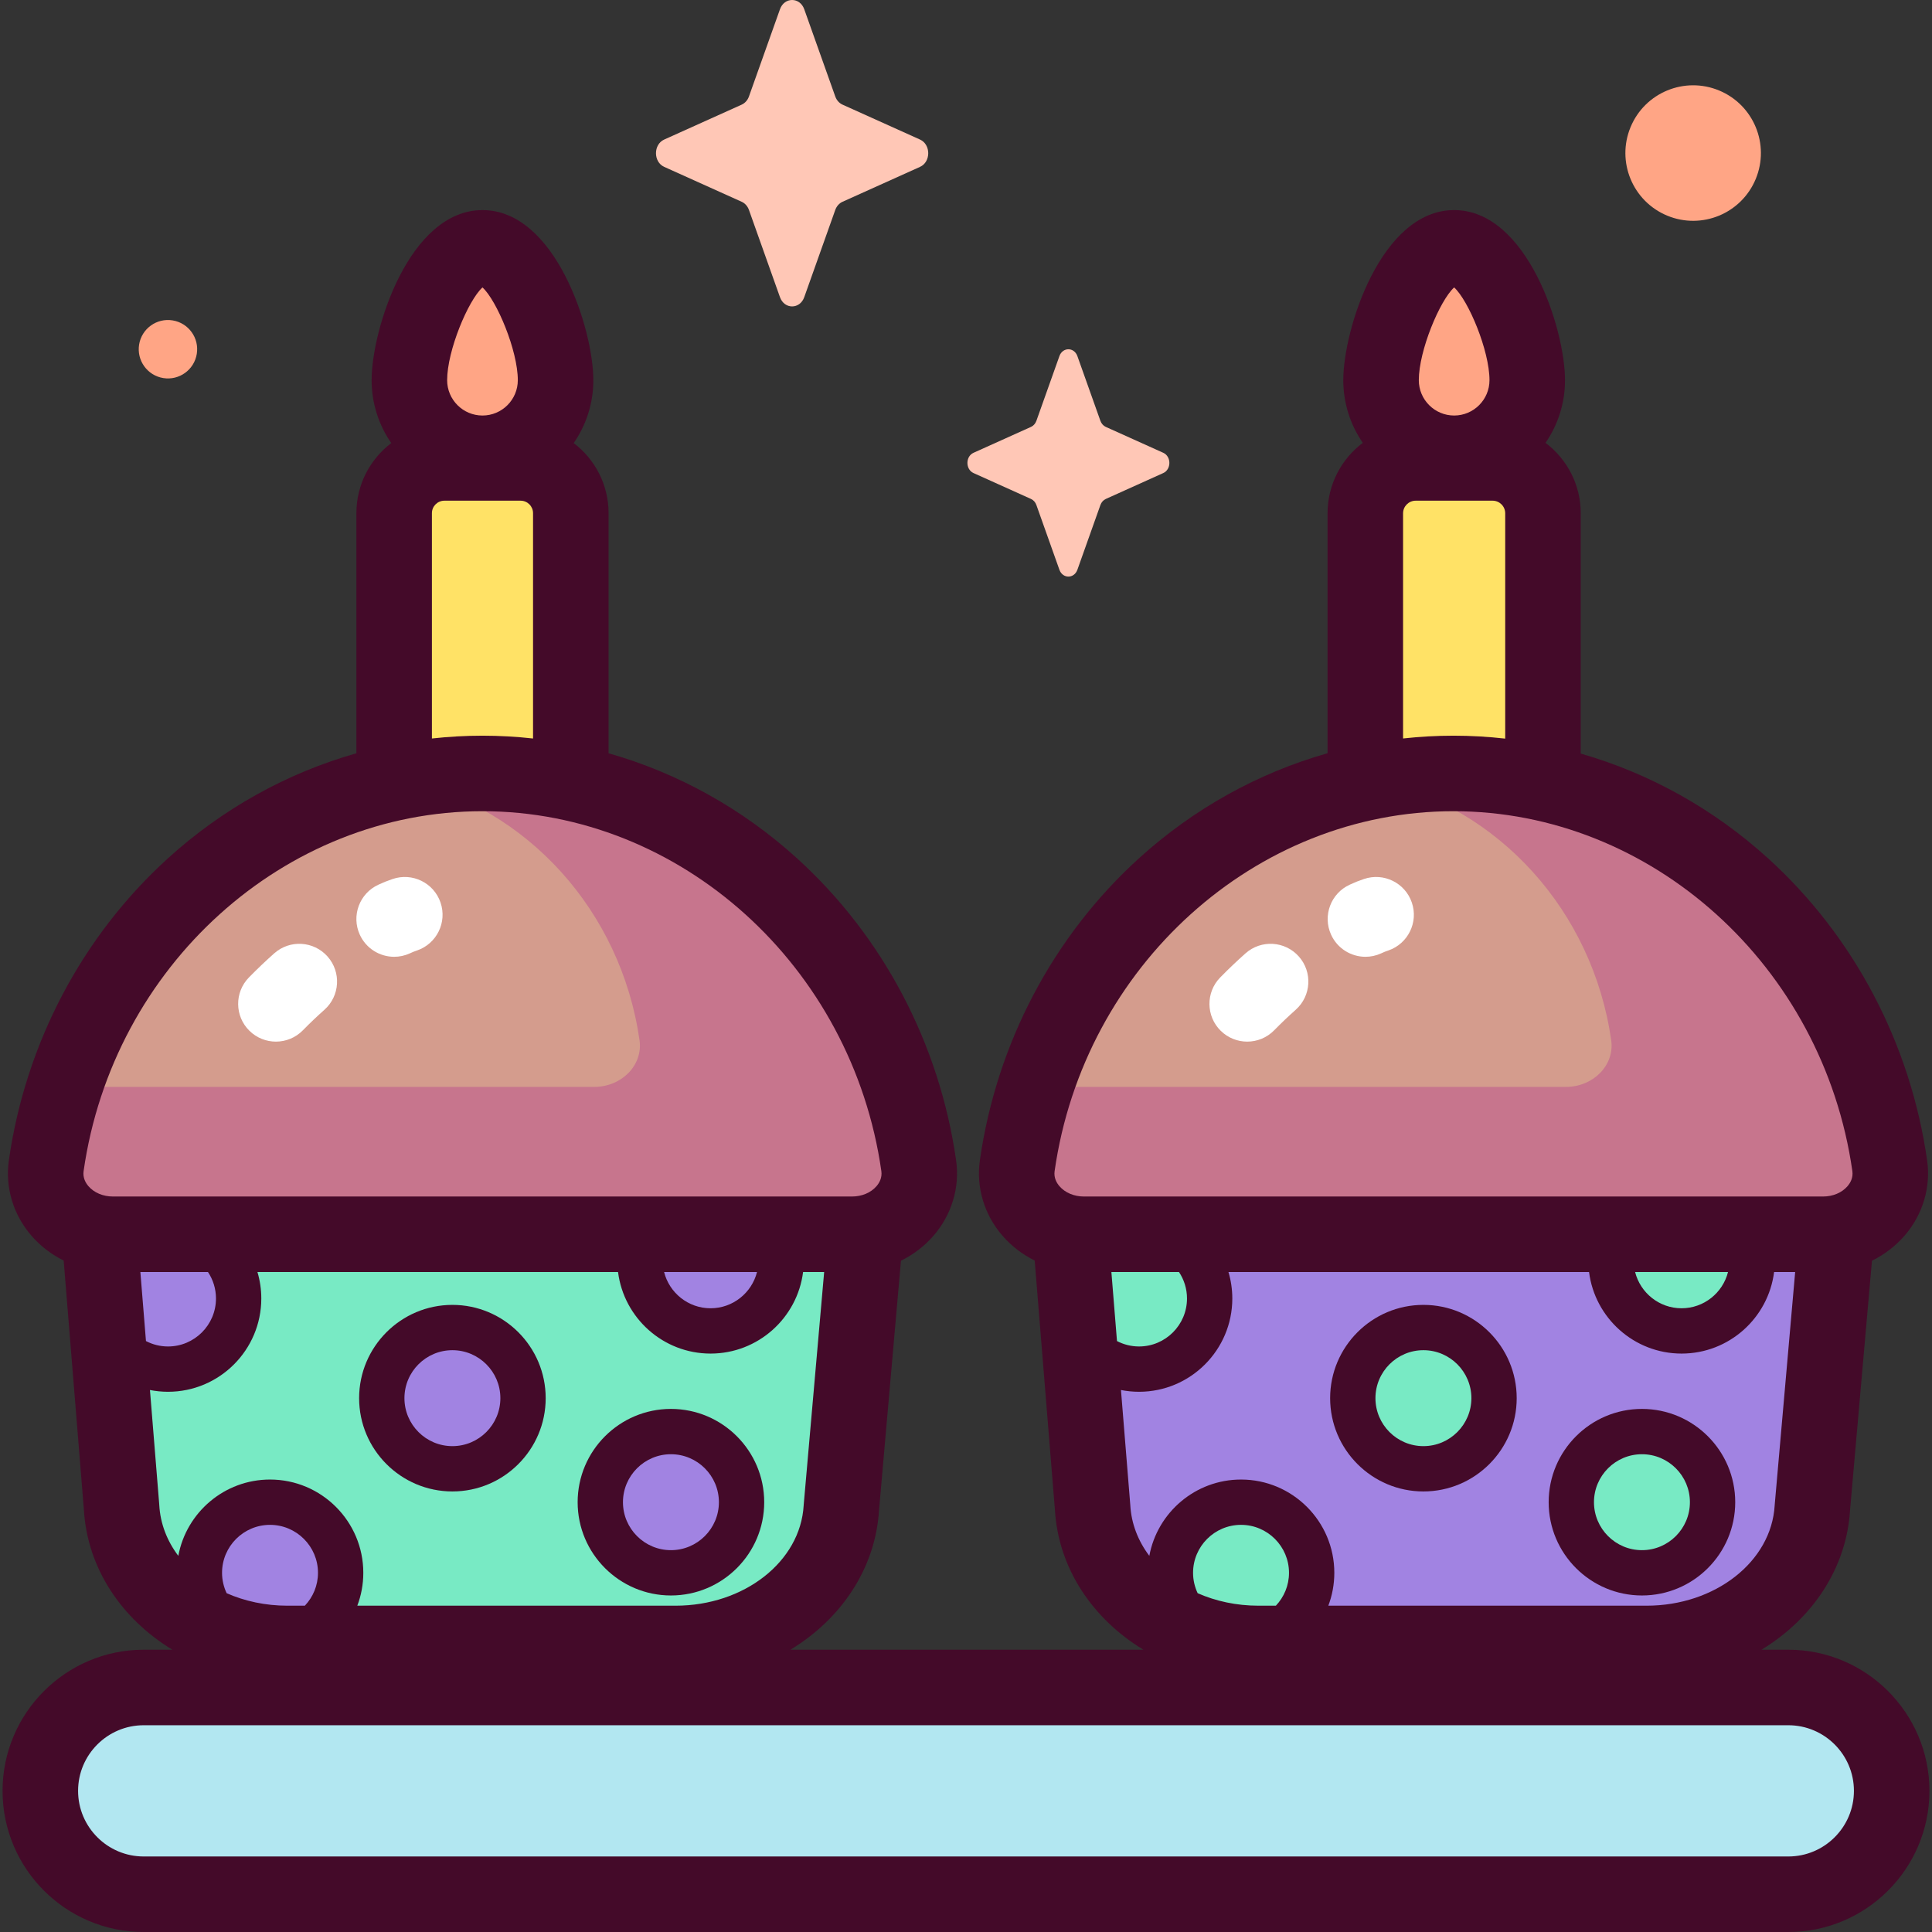 <svg id="Capa_1" enable-background="new 0 0 512 512" height="512" viewBox="0 0 512 512" width="512" xmlns="http://www.w3.org/2000/svg"><rect x="0" y="0" width="512" height="512" fill="#333333" stroke="none"/><g><g><path d="m137.959 122.68h-20.194c-7.351 0-13.311 5.959-13.311 13.31v77.81c0 7.351 5.959 13.311 13.311 13.311h20.194c7.351 0 13.311-5.959 13.311-13.311v-77.81c-.001-7.35-5.96-13.31-13.311-13.31z" fill="#ffe266"/><path d="m147.234 100.753c0 10.699-8.673 19.372-19.372 19.372s-19.372-8.673-19.372-19.372 8.673-35.072 19.372-35.072c10.698.001 19.372 24.374 19.372 35.072z" fill="#ffa585"/><path d="m395.557 122.68h-20.386c-7.372 0-13.348 5.976-13.348 13.348v77.734c0 7.372 5.976 13.348 13.348 13.348h20.386c7.372 0 13.348-5.976 13.348-13.348v-77.734c0-7.371-5.976-13.348-13.348-13.348z" fill="#ffe266"/><path d="m404.736 100.753c0 10.699-8.673 19.372-19.372 19.372s-19.372-8.673-19.372-19.372 8.673-35.072 19.372-35.072c10.699.001 19.372 24.374 19.372 35.072z" fill="#ffa585"/><path d="m436.357 435.531h-102.869c-23.501 0-42.852-15.91-43.944-36.13l-6.408-78.976h204.108l-6.951 79.122c-1.179 20.16-20.5 35.984-43.936 35.984z" fill="#a183e2"/><ellipse cx="301.853" cy="344.115" fill="#78eac4" rx="18.717" ry="18.717" transform="matrix(.23 -.973 .973 .23 -102.408 558.831)"/><ellipse cx="377.22" cy="370.528" fill="#78eac4" rx="18.717" ry="18.717" transform="matrix(.707 -.707 .707 .707 -151.518 375.26)"/><ellipse cx="435.132" cy="398.098" fill="#78eac4" rx="18.717" ry="18.717" transform="matrix(.707 -.707 .707 .707 -154.05 424.285)"/><ellipse cx="445.632" cy="333.991" fill="#78eac4" rx="18.717" ry="18.717" transform="matrix(.23 -.973 .973 .23 18.19 690.967)"/><circle cx="328.886" cy="416.814" fill="#78eac4" r="18.717"/><path d="m483.102 327.096h-195.824c-10.782 0-19.073-8.534-17.701-18.157 8.394-58.837 56.959-103.969 115.613-103.969s107.219 45.132 115.613 103.969c1.373 9.623-6.919 18.157-17.701 18.157z" fill="#d49c8d"/><path d="m500.977 308.939c-8.394-58.837-56.959-103.968-115.613-103.968-6.94 0-13.736.639-20.343 1.85 32.129 7.166 57.076 34.589 61.967 68.871.934 6.546-4.706 12.35-12.041 12.35h-133.203c-2.445 0-4.693-.656-6.581-1.759-2.464 7.261-4.296 14.836-5.411 22.655-1.373 9.623 6.919 18.157 17.701 18.157h195.824c10.782.001 19.073-8.533 17.7-18.156z" fill="#c7758d"/><path d="m179.029 435.531h-102.869c-23.501 0-42.852-15.91-43.944-36.13l-6.408-78.976h204.108l-6.951 79.122c-1.18 20.16-20.501 35.984-43.936 35.984z" fill="#78eac4"/><g fill="#a183e2"><ellipse cx="44.524" cy="344.115" rx="18.717" ry="18.717" transform="matrix(.924 -.383 .383 .924 -128.298 43.233)"/><ellipse cx="119.892" cy="370.528" rx="18.717" ry="18.717" transform="matrix(.16 -.987 .987 .16 -265.056 429.519)"/><ellipse cx="177.803" cy="398.098" rx="18.717" ry="18.717" transform="matrix(.23 -.973 .973 .23 -250.496 479.68)"/><ellipse cx="188.304" cy="333.991" rx="18.717" ry="18.717" transform="matrix(.707 -.707 .707 .707 -181.015 230.975)"/><circle cx="71.557" cy="416.814" r="18.717"/></g><path d="m225.774 327.096h-195.825c-10.782 0-19.073-8.534-17.701-18.157 8.394-58.837 56.959-103.969 115.613-103.969s107.219 45.132 115.613 103.969c1.373 9.623-6.918 18.157-17.7 18.157z" fill="#d49c8d"/><path d="m243.474 308.939c-8.394-58.837-56.958-103.968-115.613-103.968-6.94 0-13.736.639-20.343 1.85 32.129 7.166 57.077 34.589 61.968 68.871.934 6.546-4.706 12.35-12.04 12.35h-133.205c-2.445 0-4.693-.656-6.581-1.759-2.464 7.261-4.296 14.836-5.412 22.655-1.372 9.623 6.919 18.157 17.701 18.157h195.824c10.783.001 19.074-8.533 17.701-18.156z" fill="#c7758d"/><path d="m473.918 501.993h-435.836c-15.131 0-27.397-12.266-27.397-27.397 0-15.131 12.266-27.397 27.397-27.397h435.836c15.131 0 27.397 12.266 27.397 27.397 0 15.131-12.266 27.397-27.397 27.397z" fill="#b2e7f1"/></g><g><g fill="#440a29"><path d="m377.22 395.249c13.632 0 24.721-11.09 24.721-24.721s-11.09-24.721-24.721-24.721-24.721 11.09-24.721 24.721 11.09 24.721 24.721 24.721zm0-37.434c7.01 0 12.713 5.703 12.713 12.713s-5.703 12.713-12.713 12.713-12.712-5.703-12.712-12.713 5.702-12.713 12.712-12.713z"/><path d="m435.132 422.818c13.631 0 24.721-11.09 24.721-24.721s-11.09-24.721-24.721-24.721-24.72 11.089-24.72 24.721c-.001 13.632 11.089 24.721 24.72 24.721zm0-37.433c7.01 0 12.712 5.703 12.712 12.712 0 7.01-5.702 12.713-12.712 12.713s-12.712-5.703-12.712-12.713c0-7.009 5.702-12.712 12.712-12.712z"/><path d="m119.892 395.249c13.631 0 24.721-11.09 24.721-24.721s-11.09-24.721-24.721-24.721c-13.632 0-24.722 11.09-24.722 24.721s11.09 24.721 24.722 24.721zm0-37.434c7.01 0 12.712 5.703 12.712 12.713s-5.702 12.713-12.712 12.713-12.713-5.703-12.713-12.713 5.703-12.713 12.713-12.713z"/><path d="m177.803 422.818c13.632 0 24.721-11.09 24.721-24.721s-11.09-24.721-24.721-24.721-24.721 11.089-24.721 24.721 11.09 24.721 24.721 24.721zm0-37.433c7.01 0 12.713 5.703 12.713 12.712 0 7.01-5.703 12.713-12.713 12.713s-12.712-5.703-12.712-12.713c0-7.009 5.702-12.712 12.712-12.712z"/><path d="m473.918 437.191h-7.107c13.41-8.133 22.506-21.496 23.463-36.905l5.814-66.183c3.28-1.618 6.223-3.851 8.633-6.628 4.822-5.558 7.004-12.828 5.989-19.949-4.415-30.949-19.38-59.375-42.138-80.043-14.446-13.119-31.444-22.551-49.659-27.774v-63.681c0-7.62-3.669-14.399-9.333-18.665 3.254-4.728 5.164-10.45 5.164-16.611 0-13.481-9.995-45.079-29.379-45.079s-29.379 31.597-29.379 45.079c0 6.161 1.91 11.882 5.164 16.611-5.663 4.266-9.333 11.044-9.333 18.665v63.585c-18.346 5.203-35.47 14.667-50.008 27.87-22.757 20.668-37.722 49.094-42.137 80.043-1.016 7.12 1.166 14.391 5.987 19.948 2.388 2.753 5.3 4.972 8.545 6.587l5.357 66.025c.889 15.5 9.986 28.94 23.449 37.105h-93.526c13.41-8.133 22.505-21.496 23.462-36.904l5.815-66.184c3.281-1.618 6.224-3.851 8.634-6.629 4.821-5.558 7.003-12.828 5.987-19.947-4.414-30.949-19.38-59.375-42.137-80.043-14.527-13.193-31.636-22.653-49.967-27.859v-63.634c0-7.572-3.63-14.309-9.239-18.572 3.277-4.739 5.203-10.48 5.203-16.665 0-13.481-9.995-45.079-29.379-45.079s-29.379 31.597-29.379 45.079c0 6.185 1.926 11.927 5.203 16.666-5.608 4.262-9.238 11-9.238 18.571v63.634c-18.331 5.205-35.44 14.666-49.967 27.859-22.758 20.667-37.723 49.094-42.138 80.043-1.016 7.12 1.166 14.39 5.987 19.948 2.388 2.753 5.3 4.972 8.545 6.587l5.357 66.023c.889 15.5 9.987 28.941 23.45 37.108h-7.599c-20.625 0-37.404 16.779-37.404 37.404-.002 20.624 16.777 37.403 37.402 37.403h435.836c20.625 0 37.404-16.779 37.404-37.404s-16.779-37.405-37.404-37.405zm-157.745-20.377c0-7.01 5.703-12.713 12.713-12.713s12.712 5.703 12.712 12.713c0 3.371-1.328 6.432-3.477 8.71h-4.633c-5.822 0-11.301-1.199-16.095-3.311-.774-1.641-1.22-3.467-1.22-5.399zm-1.608-72.699c0 7.01-5.702 12.713-12.712 12.713-2.106 0-4.089-.523-5.84-1.433l-1.484-18.291h17.918c1.336 2.011 2.118 4.42 2.118 7.011zm143.378-7.012c-1.393 5.507-6.376 9.601-12.311 9.601-5.934 0-10.917-4.093-12.311-9.601zm-72.579-260.933c3.78 3.431 9.365 16.729 9.365 24.583 0 5.164-4.201 9.365-9.365 9.365s-9.365-4.201-9.365-9.365c0-7.854 5.585-21.152 9.365-24.583zm-13.534 59.859c0-1.843 1.499-3.342 3.341-3.342h20.385c1.842 0 3.341 1.499 3.341 3.342v59.712c-4.534-.512-9.108-.777-13.708-.777-4.482 0-8.94.254-13.36.74v-59.675zm-92.346 174.324c7.757-54.372 53.201-95.375 105.706-95.375s97.948 41.003 105.706 95.374c.254 1.786-.563 3.165-1.294 4.008-1.504 1.734-3.874 2.729-6.501 2.729h-195.823c-2.628 0-4.998-.995-6.502-2.729-.729-.842-1.546-2.221-1.292-4.007zm20.035 88.239-2.452-30.226c1.549.305 3.149.469 4.787.469 13.631 0 24.721-11.09 24.721-24.721 0-2.435-.36-4.787-1.019-7.011h95.56c1.536 12.166 11.942 21.609 24.518 21.609s22.981-9.443 24.518-21.609h5.583l-5.409 61.569c-.008.097-.016.194-.021.291-.872 14.894-15.783 26.561-33.947 26.561h-84.34c1.024-2.711 1.589-5.645 1.589-8.71 0-13.631-11.09-24.721-24.72-24.721-12.096 0-22.184 8.734-24.305 20.226-2.961-3.928-4.778-8.514-5.044-13.457-.006-.09-.012-.18-.019-.27zm-240.675 18.222c0-7.01 5.703-12.713 12.713-12.713s12.712 5.703 12.712 12.713c0 3.371-1.328 6.432-3.477 8.71h-4.632c-5.822 0-11.302-1.199-16.096-3.311-.774-1.642-1.22-3.467-1.22-5.399zm-1.608-72.699c0 7.01-5.702 12.713-12.712 12.713-2.106 0-4.089-.523-5.84-1.433l-1.484-18.292h17.918c1.336 2.012 2.118 4.421 2.118 7.012zm143.379-7.012c-1.394 5.507-6.377 9.601-12.312 9.601-5.934 0-10.917-4.093-12.311-9.601zm-72.754-260.933c3.78 3.431 9.365 16.729 9.365 24.583 0 5.164-4.201 9.365-9.365 9.365s-9.365-4.201-9.365-9.365c0-7.854 5.585-21.152 9.365-24.583zm-13.4 59.821c0-1.822 1.481-3.304 3.303-3.304h20.194c1.822 0 3.304 1.482 3.304 3.304v59.718c-4.433-.49-8.905-.745-13.401-.745s-8.967.255-13.4.744zm-92.306 174.362c7.758-54.373 53.202-95.375 105.706-95.375 52.506 0 97.949 41.003 105.706 95.375.254 1.786-.563 3.164-1.293 4.006-1.505 1.735-3.875 2.729-6.502 2.729h-195.823c-2.627 0-4.997-.995-6.502-2.729-.729-.841-1.546-2.22-1.292-4.006zm20.035 88.239-2.452-30.226c1.549.305 3.149.469 4.787.469 13.631 0 24.721-11.09 24.721-24.721 0-2.435-.36-4.787-1.019-7.011h95.56c1.536 12.166 11.942 21.609 24.518 21.609 12.577 0 22.982-9.443 24.519-21.609h5.583l-5.409 61.569c-.008.097-.016.194-.021.291-.871 14.894-15.782 26.561-33.945 26.561h-84.343c1.024-2.711 1.589-5.645 1.589-8.71 0-13.631-11.09-24.721-24.721-24.721-12.096 0-22.183 8.734-24.304 20.225-2.961-3.929-4.778-8.513-5.045-13.456-.005-.09-.011-.18-.018-.27zm431.728 93.394h-435.836c-9.589 0-17.39-7.801-17.39-17.39s7.801-17.39 17.39-17.39h435.836c9.589 0 17.39 7.801 17.39 17.39s-7.801 17.39-17.39 17.39z"/></g><path d="m73.118 276.041c-2.526 0-5.053-.95-7.001-2.857-3.948-3.868-4.015-10.203-.148-14.152 2.148-2.193 4.403-4.341 6.7-6.384 4.128-3.673 10.456-3.302 14.127.829 3.673 4.13 3.302 10.455-.829 14.128-1.954 1.738-3.873 3.565-5.699 5.431-1.96 2.001-4.554 3.005-7.15 3.005z" fill="#fff"/><path d="m104.46 253.56c-3.803 0-7.437-2.178-9.114-5.865-2.29-5.03-.068-10.964 4.963-13.253 1.397-.636 2.082-.929 3.74-1.495 5.232-1.783 10.918 1.013 12.7 6.245 1.782 5.231-1.013 10.917-6.245 12.7-.881.299-.938.326-1.907.767-1.342.612-2.75.901-4.137.901z" fill="#fff"/><path d="m330.522 276.041c-2.526 0-5.053-.95-7.001-2.857-3.948-3.868-4.015-10.203-.148-14.152 2.148-2.193 4.403-4.341 6.7-6.384 4.128-3.673 10.456-3.302 14.127.829 3.673 4.13 3.302 10.455-.829 14.128-1.954 1.738-3.873 3.565-5.699 5.431-1.96 2.001-4.554 3.005-7.15 3.005z" fill="#fff"/><path d="m361.864 253.56c-3.803 0-7.437-2.178-9.114-5.865-2.29-5.03-.068-10.964 4.963-13.253 1.489-.678 2.162-.956 3.741-1.495 5.234-1.783 10.918 1.013 12.7 6.245 1.783 5.231-1.013 10.917-6.245 12.7-.884.301-.942.327-1.908.767-1.342.612-2.75.901-4.137.901z" fill="#fff"/></g><g><path d="m213.132 2.449 8.22 23.114c.352.99 1.049 1.774 1.928 2.17l20.536 9.252c2.901 1.307 2.901 5.93 0 7.237l-20.536 9.252c-.879.396-1.576 1.181-1.928 2.17l-8.22 23.114c-1.161 3.265-5.268 3.265-6.43 0l-8.22-23.114c-.352-.99-1.049-1.774-1.928-2.17l-20.536-9.252c-2.901-1.307-2.901-5.93 0-7.237l20.536-9.252c.879-.396 1.576-1.18 1.928-2.17l8.22-23.114c1.162-3.265 5.269-3.265 6.43 0z" fill="#ffc7b6"/><path d="m285.521 94.378 6.098 17.145c.261.734.778 1.316 1.43 1.61l15.233 6.863c2.152.97 2.152 4.398 0 5.368l-15.233 6.863c-.652.294-1.169.876-1.43 1.61l-6.098 17.146c-.861 2.422-3.908 2.422-4.769 0l-6.098-17.146c-.261-.734-.778-1.316-1.43-1.61l-15.233-6.863c-2.152-.97-2.152-4.398 0-5.368l15.233-6.863c.652-.294 1.169-.876 1.43-1.61l6.098-17.145c.861-2.422 3.907-2.422 4.769 0z" fill="#ffc7b6"/><g fill="#ffa585"><ellipse cx="448.554" cy="40.604" rx="17.949" ry="17.949" transform="matrix(.383 -.924 .924 .383 239.387 439.475)"/><ellipse cx="44.524" cy="92.561" rx="7.743" ry="7.743" transform="matrix(.16 -.987 .987 .16 -53.974 121.684)"/></g></g></g></svg>